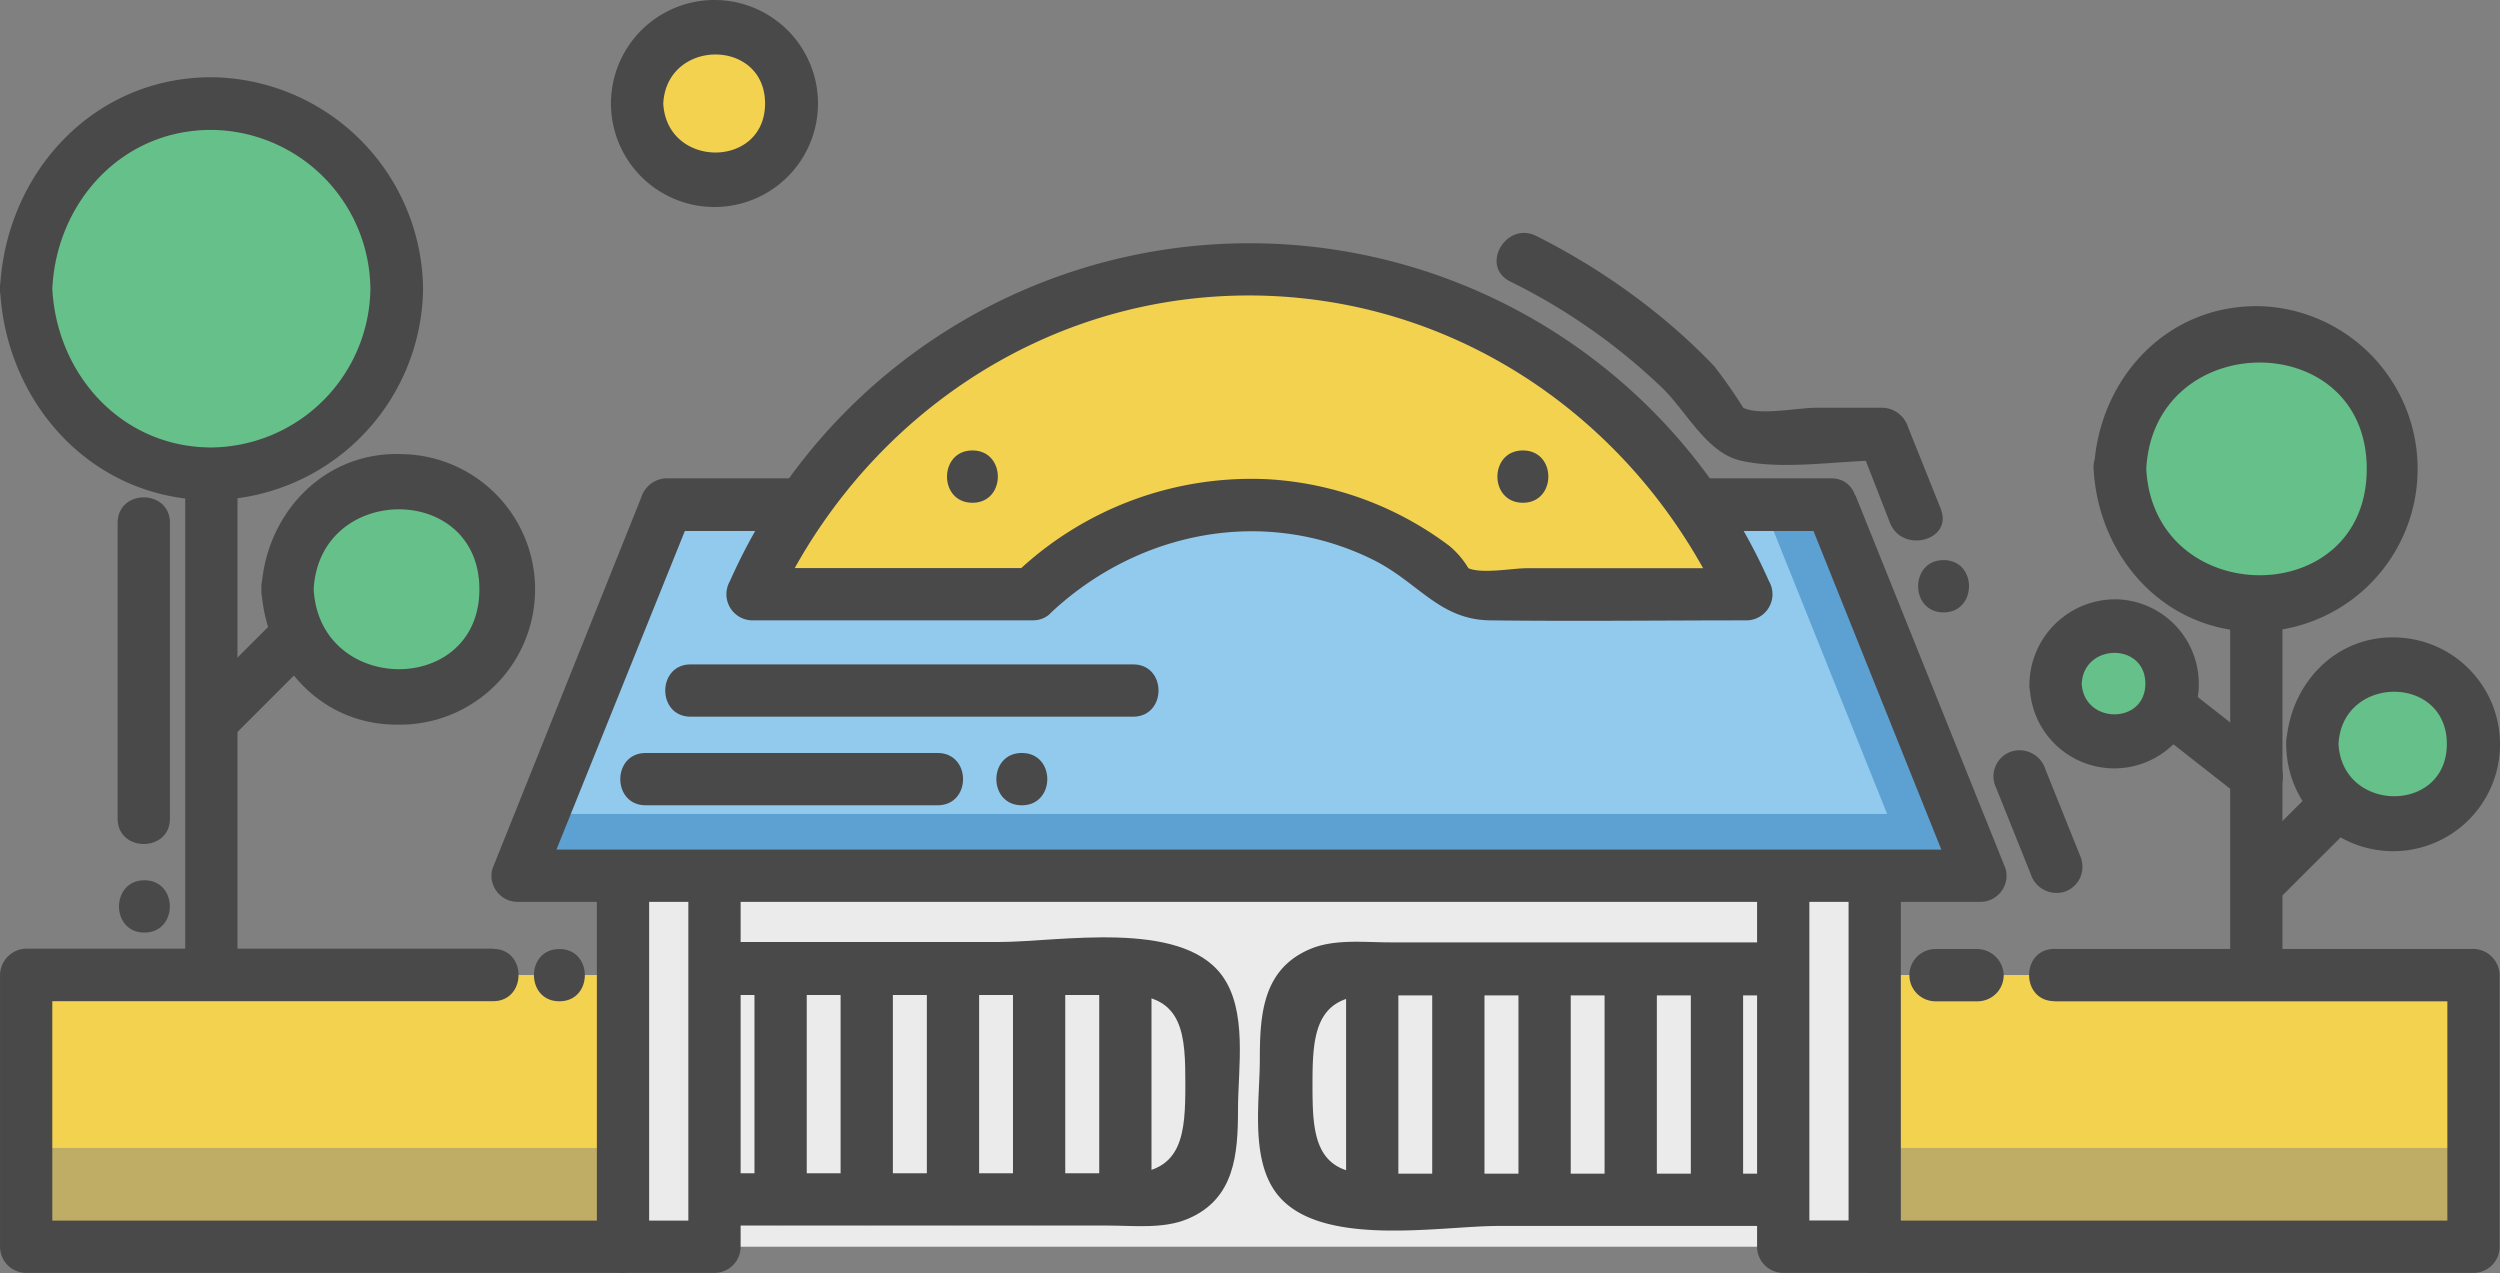 <?xml version="1.0" standalone="no"?><!DOCTYPE svg PUBLIC "-//W3C//DTD SVG 1.1//EN" "http://www.w3.org/Graphics/SVG/1.1/DTD/svg11.dtd"><svg t="1709881559372" class="icon" viewBox="0 0 2011 1024" version="1.1" xmlns="http://www.w3.org/2000/svg" p-id="75268" xmlns:xlink="http://www.w3.org/1999/xlink" width="392.773" height="200"><rect x="0" y="0" width="2011" height="1024" fill="#808080" stroke="none"/><path d="M21.262 784.32h478.939v218.55H21.262z" fill="#F3D24F" p-id="75269"></path><path d="M449.953 805.45c27.332 0 27.332-42.049 0-42.049s-27.227 42.049 0 42.049z" fill="#49494A" p-id="75270"></path><path d="M1505.49 784.32h483.459v218.55h-483.459z" fill="#F3D24F" p-id="75271"></path><path d="M21.262 923.398h478.939v83.047H21.262zM1505.49 923.398h483.459v83.047h-483.459z" fill="#BFAD65" p-id="75272"></path><path d="M512.606 83.257A62.128 62.128 0 1 0 574.733 21.13a62.233 62.233 0 0 0-62.128 62.128z" fill="#F3D24F" p-id="75273"></path><path d="M491.476 83.257a83.257 83.257 0 0 0 166.514 0 83.257 83.257 0 0 0-166.514 0c-1.472 27.227 40.893 27.122 42.049 0 2.838-52.561 81.891-52.561 81.891 0s-79.052 52.561-81.891 0c-1.156-27.122-43.521-27.227-42.049 0z" fill="#49494A" p-id="75274"></path><path d="M21.052 232.216A148.959 148.959 0 1 0 170.116 83.257 148.959 148.959 0 0 0 21.052 232.216z" fill="#66C089" p-id="75275"></path><path d="M0.028 232.216c4.415 92.298 74.322 170.088 170.088 170.088a172.086 172.086 0 0 0 170.194-170.088A172.086 172.086 0 0 0 170.116 62.128C74.349 62.128 4.443 139.813 0.028 232.216c-1.261 27.227 41.103 27.122 42.049 0 3.364-69.486 55.715-127.724 127.724-127.724a129.091 129.091 0 0 1 128.145 127.724 129.301 129.301 0 0 1-127.829 127.724C98.212 359.94 45.651 301.597 42.077 232.216c-0.946-27.122-43.311-27.332-42.049 0z" fill="#49494A" p-id="75276"></path><path d="M231.298 473.998a87.777 87.777 0 1 0 87.777-87.777A87.777 87.777 0 0 0 231.298 473.998z" fill="#66C089" p-id="75277"></path><path d="M210.273 473.998c3.154 59.079 47.305 108.907 108.907 108.907a108.802 108.802 0 0 0 4.836-217.604c-63.074-2.733-110.484 47.621-113.743 108.697-1.472 27.227 40.788 27.122 42.049 0 4.625-85.36 133.296-86.095 133.296 0s-128.565 85.36-133.296 0c-1.367-27.122-43.626-27.332-42.049 0zM148.986 383.172V784.32c0 27.227 42.049 27.227 42.049 0V383.172c0-27.227-42.049-27.332-42.049 0zM116.188 750.155c27.227 0 27.227-42.049 0-42.049s-27.332 42.049 0 42.049zM94.638 420.596v237.893c0 27.227 42.049 27.227 42.049 0V420.596c0-27.332-42.049-27.332-42.049 0z" fill="#49494A" p-id="75278"></path><path d="M219.314 500.699l-60.235 60.13c-19.237 19.237 10.512 49.197 29.96 29.96l60.235-60.235c19.237-19.237-10.512-49.197-29.96-29.855z" fill="#49494A" p-id="75279"></path><path d="M1705.328 377.18a109.853 109.853 0 1 0 109.748-109.853 109.748 109.748 0 0 0-109.748 109.853z" fill="#66C089" p-id="75280"></path><path d="M1684.093 377.18c3.89 70.958 56.871 130.983 130.983 130.983a130.983 130.983 0 0 0 5.992-261.755c-76.424-3.364-132.98 57.187-136.659 130.773-1.472 27.227 40.893 27.122 42.049 0 6.097-113.532 177.342-114.584 177.342 0s-171.245 113.532-177.342 0c-1.472-27.122-43.836-27.332-42.364 0z" fill="#49494A" p-id="75281"></path><path d="M1860.699 598.463a64.756 64.756 0 1 0 64.756-64.756 64.756 64.756 0 0 0-64.756 64.756z" fill="#66C089" p-id="75282"></path><path d="M1839.044 598.463a85.99 85.99 0 1 0 89.459-85.675c-49.933-2.102-86.831 37.739-89.459 85.675-1.472 27.227 40.893 27.122 42.049 0 2.943-55.82 87.147-56.241 87.147 0s-84.098 55.82-87.147 0c-1.156-27.122-43.521-27.227-42.049 0z" fill="#49494A" p-id="75283"></path><path d="M1653.923 549.897a46.78 46.78 0 1 0 46.674-46.78 46.674 46.674 0 0 0-46.674 46.78z" fill="#66C089" p-id="75284"></path><path d="M1632.688 549.897a68.014 68.014 0 1 0 70.327-67.804 69.171 69.171 0 0 0-70.537 67.804c-1.472 27.227 40.893 27.122 42.049 0 1.787-32.798 51.195-33.114 51.195 0s-49.408 32.798-51.195 0c-0.946-27.122-43.311-27.227-41.839 0zM1793.946 488.505V784.32c0 27.227 42.049 27.227 42.049 0V488.505c0-27.332-42.049-27.332-42.049 0z" fill="#49494A" p-id="75285"></path><path d="M1865.64 630.841l-59.079 59.079c-19.237 19.237 10.512 49.197 29.96 29.855l59.079-58.974c19.237-19.343-10.512-49.303-29.96-29.96zM1733.08 586.795l67.068 52.561a21.971 21.971 0 0 0 29.96 0 21.025 21.025 0 0 0 0-29.96l-67.173-52.561a21.55 21.55 0 0 0-29.855 0 21.025 21.025 0 0 0 0 29.855z" fill="#49494A" p-id="75286"></path><path d="M574.733 686.661h859.798v316.209H574.733z" fill="#ECEBEB" p-id="75287"></path><path d="M574.733 800.404h331.872c45.833 0 46.885 33.114 46.885 71.694s-1.577 71.694-46.885 71.694H574.733c-27.227 0-27.227 42.049 0 42.049h316.314c20.499 0 44.467 2.838 63.809-5.151 38.58-15.874 40.998-52.561 40.998-88.724 0-32.798 7.989-79.368-13.14-107.646-33.534-44.993-131.403-26.596-178.709-26.596H574.733c-27.227 0-27.227 42.049 0 42.049z" fill="#49494A" p-id="75288"></path><path d="M884.214 779.274v185.752c0 27.227 42.049 27.227 42.049 0V779.274c0-27.332-42.049-27.332-42.049 0zM814.834 779.274v185.752c0 27.227 42.049 27.227 42.049 0V779.274c0-27.332-42.049-27.332-42.049 0zM745.558 779.274v185.752c0 27.227 42.049 27.227 42.049 0V779.274c0-27.332-42.049-27.332-42.049 0zM676.177 779.274v185.752c0 27.227 42.049 27.227 42.049 0V779.274c0-27.332-42.049-27.332-42.049 0zM606.901 779.274v185.752c0 27.227 42.049 27.227 42.049 0V779.274c0-27.332-42.049-27.332-42.049 0z" fill="#49494A" p-id="75289"></path><path d="M501.253 686.661h73.481v316.209h-73.481z" fill="#ECEBEB" p-id="75290"></path><path d="M480.123 686.661v316.209a21.025 21.025 0 0 0 21.025 21.025h73.586a21.025 21.025 0 0 0 21.025-21.025V686.661c0-27.332-42.049-27.332-42.049 0v316.209l21.025-21.025h-73.586l21.025 21.025V686.661c0-27.332-42.049-27.332-42.049 0zM1434.532 758.04h-316.314c-21.025 0-44.467-2.838-63.809 5.151-38.58 15.979-40.998 52.561-40.998 88.829 0 32.693-7.884 79.368 13.14 107.54 33.534 44.993 131.403 26.596 178.709 26.596h229.273c27.227 0 27.227-42.049 0-42.049h-331.872c-45.833 0-46.885-33.114-46.885-71.694s1.577-71.694 46.885-71.694h331.872c27.227 0 27.227-42.049 0-42.049z" fill="#49494A" p-id="75291"></path><path d="M1082.791 779.274v185.752c0 27.227 42.049 27.227 42.049 0V779.274c0-27.332-42.049-27.332-42.049 0zM1152.067 779.274v185.752c0 27.227 42.049 27.227 42.049 0V779.274c0-27.332-42.049-27.332-42.049 0zM1221.448 779.274v185.752c0 27.227 42.049 27.227 42.049 0V779.274c0-27.332-42.049-27.332-42.049 0zM1290.724 779.274v185.752c0 27.227 42.049 27.227 42.049 0V779.274c0-27.332-42.049-27.332-42.049 0zM1360.105 779.274v185.752c0 27.227 42.049 27.227 42.049 0V779.274c0-27.332-42.049-27.332-42.049 0z" fill="#49494A" p-id="75292"></path><path d="M1434.532 686.661h73.481v316.209h-73.481z" fill="#ECEBEB" p-id="75293"></path><path d="M1508.012 981.741h-73.586l21.025 21.025V686.661l-21.025 21.025h73.586l-21.025-21.025v316.209c0 27.227 42.049 27.332 42.049 0V686.661a21.025 21.025 0 0 0-21.025-21.025h-73.586a21.025 21.025 0 0 0-21.025 21.025v316.209a21.025 21.025 0 0 0 21.025 21.025h73.586c26.806 0.105 26.806-42.154 0-42.154z" fill="#49494A" p-id="75294"></path><path d="M1472.901 406.615H536.364L416.419 705.478h1176.428l-119.945-298.864z" fill="#92CAEE" p-id="75295"></path><path d="M1472.901 406.615h-54.454l99.551 248.09H436.812l-20.394 50.774h1176.428l-119.945-298.864z" fill="#5DA1D3" p-id="75296"></path><path d="M1472.901 384.749H536.153a21.866 21.866 0 0 0-20.394 15.558L396.025 699.066A21.025 21.025 0 0 0 416.419 725.452h1176.428a21.025 21.025 0 0 0 20.394-26.806l-119.945-298.338c-10.512-25.019-50.984-14.086-40.788 11.248l119.945 298.864 20.394-27.017H416.419l20.394 26.806L557.178 411.555l-21.025 15.558h936.538c27.437 0 27.542-42.364 0.21-42.364z" fill="#49494A" p-id="75297"></path><path d="M830.497 477.888a246.513 246.513 0 0 1 348.271 0h225.488a436.154 436.154 0 0 0-798.932 0z" fill="#F3D24F" p-id="75298"></path><path d="M845.424 492.815c69.907-65.386 171.245-85.885 258.812-42.68 36.793 18.186 53.402 48.462 94.61 48.882 68.645 0.841 137.29 0 205.83 0a21.025 21.025 0 0 0 18.291-31.537 457.179 457.179 0 0 0-835.83 0 21.025 21.025 0 0 0 18.291 31.537H830.497c27.227 0 27.227-42.049 0-42.049H605.009l18.291 31.537C692.05 338.6 837.75 237.682 1004.58 237.682s312.635 100.918 381.385 250.928l18.291-31.537h-175.87c-11.879 0-36.162 4.731-47.2 0a69.486 69.486 0 0 0-15.348-17.976 268.588 268.588 0 0 0-144.333-53.507A274.265 274.265 0 0 0 815.464 462.645c-19.973 18.922 10.092 48.777 29.96 30.17zM555.601 576.493H911.441c27.227 0 27.332-42.049 0-42.049H555.601c-27.227 0-27.332 42.049 0 42.049zM519.439 647.766h234.739c27.332 0 27.332-42.049 0-42.049H519.439c-27.227 0-27.332 42.049 0 42.049zM821.982 647.766c27.227 0 27.332-42.049 0-42.049s-27.332 42.049 0 42.049z" fill="#49494A" p-id="75299"></path><path d="M1561.099 409.137l-26.281-65.597a22.181 22.181 0 0 0-20.394-15.558H1461.233c-14.927 0-46.254 6.518-58.974 0a396.418 396.418 0 0 0-23.442-33.534 483.564 483.564 0 0 0-37.844-35.531 540.856 540.856 0 0 0-105.123-69.066c-24.283-12.299-45.728 24.283-21.025 36.583a488.61 488.61 0 0 1 122.363 85.675c19.448 18.922 35.531 51.72 62.338 58.238 34.27 8.2 79.893 0 115.635 0l-20.499-15.558 25.65 65.807c9.987 25.019 50.984 14.086 40.788-11.248zM1563.412 492.605c27.227 0 27.332-42.049 0-42.049s-27.227 42.049 0 42.049zM1674.317 691.076l-28.909-72.009a21.866 21.866 0 0 0-26.491-14.822 21.025 21.025 0 0 0-14.402 26.596l28.909 72.009a21.866 21.866 0 0 0 26.07 14.822 21.025 21.025 0 0 0 14.822-26.07zM1652.661 805.45h337.023l-21.025-21.025v218.445l21.025-21.025h-483.564c-27.227 0-27.332 42.049 0 42.049h483.564a21.025 21.025 0 0 0 21.025-21.025V784.32a21.55 21.55 0 0 0-21.025-21.025h-337.023c-27.227 0-27.332 42.049 0 42.049zM1556.789 805.45h33.955a21.025 21.025 0 0 0 21.025-21.025 21.55 21.55 0 0 0-21.025-21.025h-33.955a21.025 21.025 0 0 0 0 42.049zM396.656 763.086H21.052a21.55 21.55 0 0 0-21.025 21.025v218.76a21.025 21.025 0 0 0 21.025 21.025h479.044c27.227 0 27.332-42.049 0-42.049H21.052l21.025 21.025V784.32l-21.025 21.025h375.603c27.227 0 27.332-42.049 0-42.049zM1225.022 404.407c27.227 0 27.332-42.049 0-42.049s-27.332 42.049 0 42.049zM782.245 404.407c27.227 0 27.227-42.049 0-42.049s-27.332 42.049 0 42.049z" fill="#49494A" p-id="75300"></path></svg>